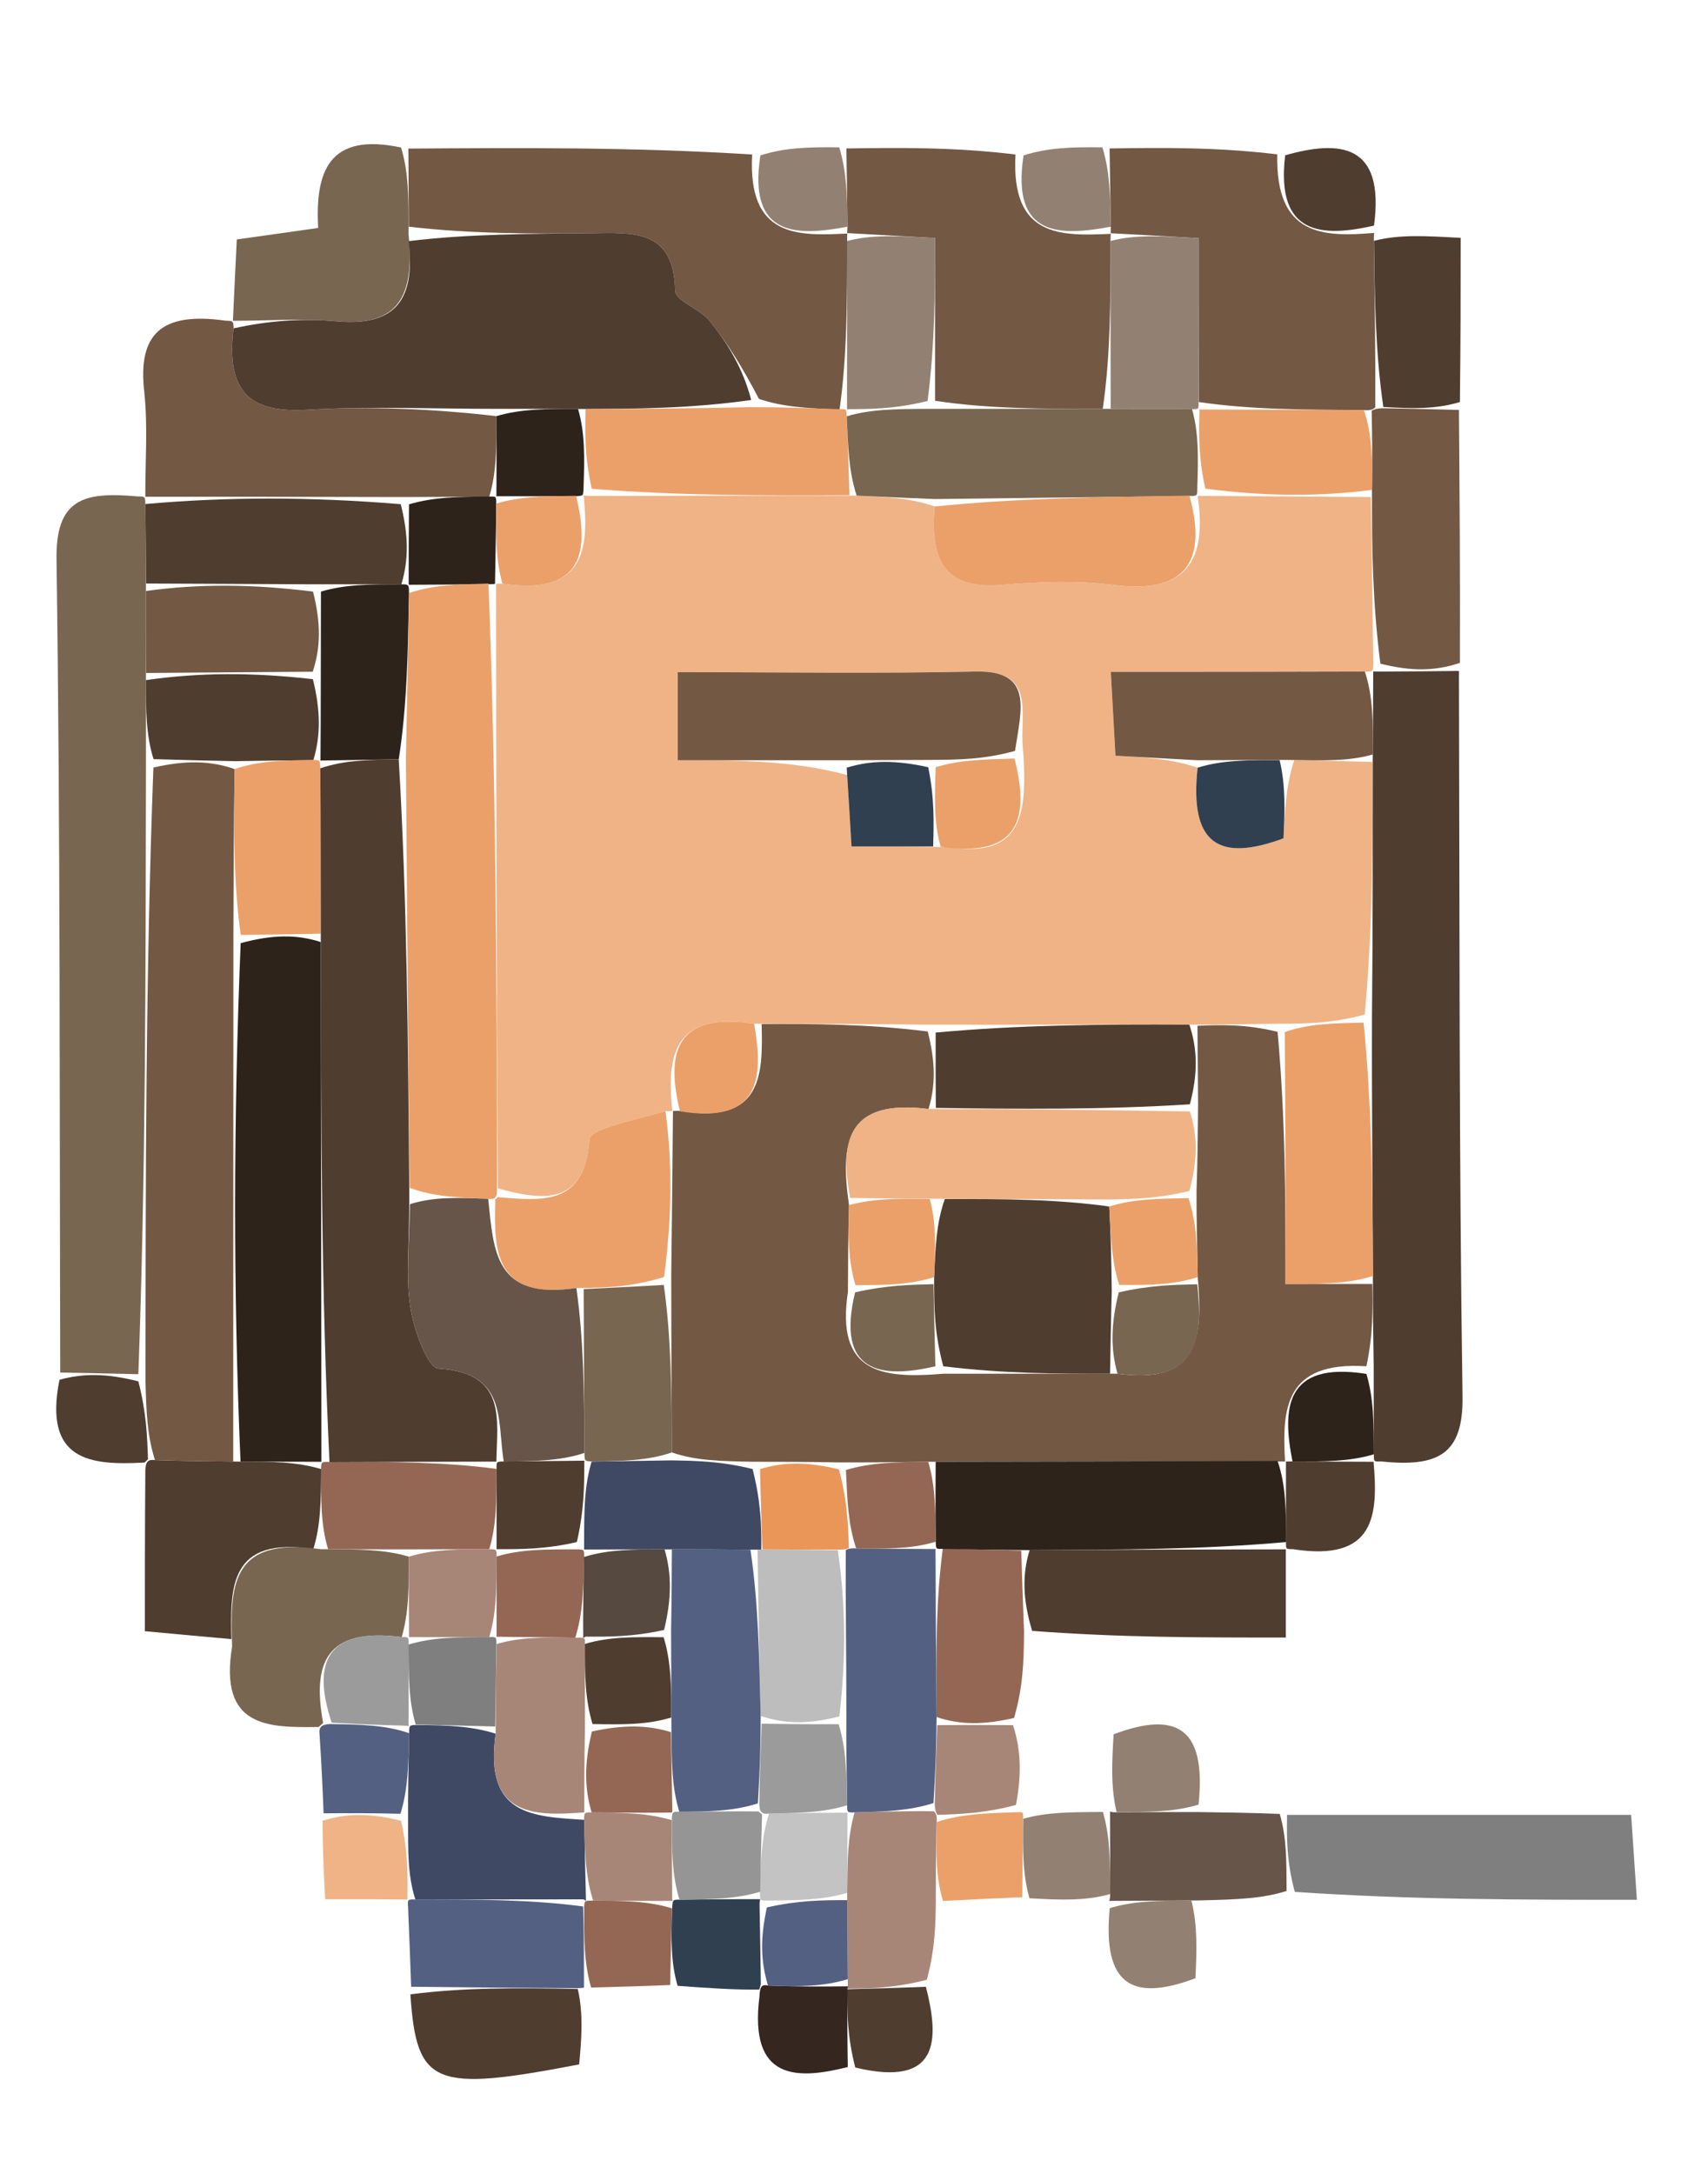 <?xml version="1.0" encoding="UTF-8"?>

<svg width="11px" height="14px" viewBox="0 0 11 14" version="1.1" xmlns="http://www.w3.org/2000/svg" xmlns:xlink="http://www.w3.org/1999/xlink">
    <g id="Page-1" stroke="none" stroke-width="1" fill="none" fill-rule="evenodd">
        <g id="Group-11" transform="translate(0.362, 0.928)" fill-rule="nonzero">
            <path d="M0.026,7.911 C0.021,6.167 0.027,4.422 0.002,2.678 C-0.004,2.289 0.17,2.236 0.524,2.269 C0.574,2.269 0.573,2.271 0.574,2.318 C0.576,2.519 0.578,2.674 0.578,2.878 C0.578,3.086 0.578,3.246 0.578,3.452 C0.578,3.652 0.578,3.806 0.578,4.013 C0.576,5.352 0.576,6.637 0.529,7.922 C0.331,7.918 0.178,7.914 0.026,7.911 Z" id="Path" fill="#796651"></path>
            <path d="M9.034,3.393 C9.039,4.95 9.034,6.508 9.057,8.065 C9.063,8.442 8.896,8.521 8.534,8.484 C8.485,8.485 8.486,8.486 8.486,8.438 C8.485,8.234 8.485,8.077 8.485,7.871 C8.482,7.662 8.479,7.502 8.48,7.29 C8.478,6.711 8.472,6.184 8.474,5.606 C8.48,5.029 8.478,4.504 8.479,3.931 C8.481,3.719 8.481,3.557 8.482,3.396 C8.483,3.397 8.48,3.396 8.526,3.397 C8.726,3.396 8.88,3.395 9.034,3.393 Z" id="Path" fill="#4F3D2F"></path>
            <path d="M2.268,0.029 C2.989,0.024 3.71,0.019 4.482,0.067 C4.453,0.603 4.774,0.592 5.097,0.576 C5.095,0.575 5.093,0.573 5.094,0.624 C5.094,1.021 5.093,1.367 5.045,1.71 C4.84,1.701 4.682,1.694 4.526,1.641 C4.422,1.442 4.324,1.283 4.208,1.138 C4.146,1.061 3.987,1.009 3.986,0.944 C3.979,0.545 3.712,0.571 3.444,0.574 C3.053,0.579 2.662,0.577 2.271,0.532 C2.27,0.333 2.269,0.181 2.268,0.029 Z" id="Path" fill="#735844"></path>
            <path d="M6.784,0.028 C7.126,0.023 7.469,0.019 7.864,0.066 C7.852,0.591 8.156,0.6 8.489,0.572 C8.489,0.572 8.485,0.575 8.486,0.625 C8.492,1.012 8.497,1.35 8.495,1.695 C8.488,1.703 8.472,1.718 8.422,1.713 C8.034,1.71 7.696,1.711 7.358,1.661 C7.357,1.283 7.357,0.957 7.357,0.606 C7.113,0.592 6.95,0.582 6.789,0.574 C6.79,0.575 6.793,0.578 6.792,0.532 C6.789,0.333 6.786,0.18 6.784,0.028 Z" id="Path" fill="#735844"></path>
            <path d="M5.089,0.028 C5.435,0.023 5.782,0.019 6.178,0.067 C6.148,0.603 6.469,0.592 6.793,0.578 C6.793,0.578 6.79,0.575 6.79,0.625 C6.79,1.019 6.79,1.362 6.74,1.705 C6.345,1.705 6.002,1.705 5.66,1.653 C5.66,1.278 5.66,0.954 5.66,0.605 C5.417,0.591 5.255,0.582 5.093,0.573 C5.093,0.573 5.095,0.575 5.096,0.53 C5.094,0.333 5.091,0.18 5.089,0.028 Z" id="Path" fill="#735844"></path>
            <path d="M0.574,2.268 C0.573,2.043 0.591,1.817 0.567,1.595 C0.525,1.223 0.676,1.079 1.089,1.137 C1.139,1.139 1.142,1.138 1.142,1.187 C1.092,1.601 1.253,1.732 1.614,1.711 C2.02,1.687 2.428,1.705 2.835,1.752 C2.836,1.957 2.836,2.114 2.789,2.271 C2.586,2.271 2.43,2.273 2.221,2.273 C1.636,2.271 1.105,2.271 0.573,2.271 C0.573,2.271 0.574,2.269 0.574,2.268 Z" id="Path" fill="#735844"></path>
            <path d="M7.927,10.76 C8.652,10.76 9.376,10.76 10.143,10.76 C10.155,10.932 10.165,11.087 10.18,11.307 C9.438,11.307 8.735,11.307 7.977,11.256 C7.923,11.057 7.925,10.909 7.927,10.76 Z" id="Path" fill="#7F7F7F"></path>
            <path d="M1.128,9.628 C0.968,9.614 0.807,9.599 0.571,9.577 C0.571,9.242 0.571,8.921 0.574,8.542 C0.576,8.484 0.591,8.47 0.636,8.475 C0.834,8.482 0.987,8.483 1.187,8.485 C1.392,8.485 1.549,8.486 1.706,8.533 C1.705,8.736 1.704,8.893 1.656,9.048 C1.114,8.965 1.121,9.296 1.128,9.628 Z" id="Path" fill="#4F3D2F"></path>
            <path d="M9.04,3.341 C8.88,3.395 8.726,3.396 8.528,3.346 C8.478,2.954 8.473,2.613 8.474,2.227 C8.477,2.027 8.475,1.873 8.472,1.718 C8.472,1.718 8.488,1.703 8.539,1.701 C8.738,1.704 8.886,1.708 9.034,1.712 C9.038,2.238 9.042,2.764 9.04,3.341 Z" id="Path" fill="#735844"></path>
            <path d="M1.133,9.675 C1.121,9.296 1.114,8.965 1.703,9.049 C1.956,9.05 2.113,9.05 2.271,9.097 C2.271,9.301 2.271,9.457 2.225,9.615 C1.73,9.551 1.65,9.789 1.719,10.168 C1.71,10.177 1.69,10.194 1.69,10.194 C1.367,10.198 1.046,10.201 1.133,9.675 Z" id="Path" fill="#796651"></path>
            <path d="M7.919,9.048 C7.919,9.211 7.919,9.374 7.919,9.618 C7.361,9.618 6.851,9.618 6.285,9.575 C6.225,9.373 6.22,9.215 6.269,9.055 C6.855,9.052 7.388,9.051 7.921,9.05 C7.92,9.05 7.919,9.048 7.919,9.048 Z" id="Path" fill="#4F3D2F"></path>
            <path d="M2.221,0.022 C2.269,0.181 2.27,0.333 2.269,0.58 C2.318,1.035 2.156,1.173 1.8,1.141 C1.582,1.121 1.361,1.138 1.142,1.138 C1.142,1.138 1.139,1.139 1.138,1.138 C1.145,0.972 1.154,0.807 1.163,0.614 C1.34,0.589 1.5,0.567 1.687,0.54 C1.668,0.18 1.752,-0.078 2.221,0.022 Z" id="Path" fill="#796651"></path>
            <path d="M5.665,11.318 C5.663,11.469 5.661,11.621 5.607,11.822 C5.401,11.875 5.247,11.879 5.096,11.879 C5.098,11.874 5.099,11.864 5.098,11.818 C5.096,11.618 5.095,11.464 5.094,11.262 C5.096,11.058 5.096,10.901 5.142,10.744 C5.341,10.739 5.493,10.734 5.653,10.737 C5.66,10.745 5.676,10.76 5.67,10.806 C5.665,11.007 5.665,11.162 5.665,11.318 Z" id="Path" fill="#A88677"></path>
            <path d="M7.88,10.754 C7.925,10.909 7.923,11.057 7.924,11.25 C7.769,11.299 7.612,11.305 7.358,11.311 C7.102,11.312 6.941,11.313 6.78,11.314 C6.78,11.314 6.788,11.31 6.788,11.265 C6.788,11.059 6.787,10.898 6.787,10.736 C6.787,10.736 6.788,10.745 6.832,10.743 C7.038,10.742 7.199,10.742 7.359,10.742 C7.517,10.744 7.675,10.746 7.88,10.754 Z" id="Path" fill="#675549"></path>
            <path d="M2.286,11.867 C2.28,11.71 2.275,11.554 2.266,11.352 C2.263,11.307 2.262,11.303 2.313,11.305 C2.706,11.305 3.048,11.304 3.394,11.35 C3.399,11.555 3.399,11.713 3.399,11.872 C3.399,11.872 3.409,11.874 3.358,11.876 C2.967,11.874 2.627,11.871 2.286,11.867 Z" id="Path" fill="#536082"></path>
            <path d="M2.281,11.916 C2.627,11.871 2.967,11.874 3.359,11.881 C3.397,12.048 3.382,12.212 3.368,12.367 C2.431,12.547 2.321,12.504 2.281,11.916 Z" id="Path" fill="#4F3D2F"></path>
            <path d="M6.215,9.058 C6.22,9.215 6.225,9.373 6.233,9.579 C6.232,9.781 6.226,9.936 6.169,10.136 C5.97,10.181 5.822,10.181 5.67,10.13 C5.665,9.733 5.665,9.387 5.71,9.044 C5.909,9.05 6.062,9.054 6.215,9.058 Z" id="Path" fill="#946754"></path>
            <path d="M9.04,1.661 C8.886,1.708 8.738,1.704 8.547,1.693 C8.497,1.35 8.492,1.012 8.487,0.623 C8.651,0.581 8.814,0.591 9.045,0.604 C9.045,0.955 9.045,1.282 9.04,1.661 Z" id="Path" fill="#4F3D2F"></path>
            <path d="M8.487,0.525 C8.156,0.6 7.852,0.591 7.915,0.072 C8.265,-0.027 8.558,-0.006 8.487,0.525 Z" id="Path" fill="#4F3D2F"></path>
            <path d="M6.792,0.532 C6.469,0.592 6.148,0.603 6.23,0.073 C6.385,0.023 6.539,0.018 6.738,0.021 C6.786,0.18 6.789,0.333 6.792,0.532 Z" id="Path" fill="#928172"></path>
            <path d="M5.043,0.021 C5.091,0.18 5.094,0.333 5.097,0.532 C4.774,0.592 4.453,0.603 4.535,0.073 C4.69,0.023 4.844,0.018 5.043,0.021 Z" id="Path" fill="#928172"></path>
            <path d="M0.021,7.958 C0.178,7.914 0.331,7.918 0.529,7.968 C0.58,8.166 0.586,8.318 0.591,8.47 C0.591,8.47 0.576,8.484 0.569,8.491 C0.222,8.51 -0.084,8.483 0.021,7.958 Z" id="Path" fill="#4F3D2F"></path>
            <path d="M8.484,8.484 C8.514,8.827 8.497,9.132 7.966,9.049 C7.919,9.048 7.92,9.05 7.92,9.003 C7.92,8.797 7.92,8.638 7.92,8.482 C7.92,8.485 7.914,8.484 7.962,8.484 C8.168,8.485 8.327,8.485 8.486,8.486 C8.486,8.486 8.485,8.485 8.484,8.484 Z" id="Path" fill="#4F3D2F"></path>
            <path d="M5.094,11.883 C5.247,11.879 5.401,11.875 5.601,11.867 C5.687,12.204 5.694,12.519 5.146,12.387 C5.095,12.187 5.094,12.035 5.094,11.883 Z" id="Path" fill="#4F3D2F"></path>
            <path d="M5.096,11.879 C5.094,12.035 5.095,12.187 5.098,12.384 C4.768,12.467 4.461,12.471 4.529,11.931 C4.532,11.873 4.538,11.849 4.584,11.859 C4.786,11.867 4.942,11.866 5.099,11.864 C5.099,11.864 5.098,11.874 5.096,11.879 Z" id="Path" fill="#352620"></path>
            <path d="M7.357,10.694 C7.199,10.742 7.038,10.742 6.829,10.741 C6.79,10.577 6.8,10.414 6.81,10.241 C7.223,10.086 7.408,10.206 7.357,10.694 Z" id="Path" fill="#928172"></path>
            <path d="M1.722,10.75 C1.716,10.595 1.709,10.44 1.696,10.24 C1.69,10.194 1.71,10.177 1.764,10.175 C1.97,10.178 2.122,10.182 2.273,10.234 C2.269,10.44 2.265,10.599 2.217,10.753 C2.022,10.748 1.872,10.749 1.722,10.75 Z" id="Path" fill="#536082"></path>
            <path d="M5.674,10.182 C5.822,10.181 5.97,10.181 6.162,10.182 C6.213,10.339 6.219,10.494 6.181,10.696 C5.982,10.749 5.829,10.755 5.676,10.76 C5.676,10.76 5.66,10.745 5.658,10.692 C5.662,10.487 5.668,10.334 5.674,10.182 Z" id="Path" fill="#A88677"></path>
            <path d="M3.445,11.872 C3.399,11.713 3.399,11.555 3.4,11.351 C3.402,11.306 3.412,11.314 3.458,11.312 C3.659,11.313 3.814,11.315 3.966,11.362 C3.96,11.557 3.957,11.707 3.954,11.856 C3.8,11.862 3.646,11.867 3.445,11.872 Z" id="Path" fill="#946754"></path>
            <path d="M4.002,11.861 C3.957,11.707 3.96,11.557 3.967,11.359 C3.971,11.311 3.967,11.305 4.014,11.306 C4.22,11.304 4.378,11.302 4.535,11.303 C4.533,11.307 4.528,11.313 4.53,11.358 C4.534,11.552 4.536,11.7 4.538,11.849 C4.538,11.849 4.532,11.873 4.528,11.885 C4.366,11.887 4.208,11.876 4.002,11.861 Z" id="Path" fill="#304050"></path>
            <path d="M6.785,11.361 C6.941,11.313 7.102,11.312 7.311,11.312 C7.352,11.476 7.345,11.639 7.337,11.812 C6.924,11.968 6.738,11.85 6.785,11.361 Z" id="Path" fill="#928172"></path>
            <path d="M1.715,10.798 C1.872,10.749 2.022,10.748 2.221,10.798 C2.266,11 2.264,11.152 2.262,11.303 C2.262,11.303 2.263,11.307 2.264,11.305 C2.104,11.303 1.943,11.303 1.732,11.303 C1.724,11.15 1.716,10.998 1.715,10.798 Z" id="Path" fill="#EFB385"></path>
            <path d="M5.67,10.806 C5.829,10.755 5.982,10.749 6.182,10.743 C6.229,10.742 6.227,10.74 6.227,10.785 C6.225,10.984 6.223,11.137 6.222,11.29 C6.067,11.297 5.912,11.304 5.711,11.314 C5.665,11.162 5.665,11.007 5.67,10.806 Z" id="Path" fill="#EBA069"></path>
            <path d="M6.268,11.297 C6.223,11.137 6.225,10.984 6.228,10.785 C6.385,10.741 6.539,10.743 6.741,10.741 C6.787,10.898 6.788,11.059 6.788,11.27 C6.63,11.314 6.472,11.309 6.268,11.297 Z" id="Path" fill="#928172"></path>
            <path d="M0.636,8.475 C0.586,8.318 0.58,8.166 0.575,7.968 C0.576,6.637 0.576,5.352 0.626,4.015 C0.835,3.967 0.994,3.971 1.149,4.025 C1.143,4.414 1.142,4.752 1.141,5.144 C1.141,6.293 1.14,7.389 1.14,8.485 C0.987,8.483 0.834,8.482 0.636,8.475 Z" id="Path" fill="#735844"></path>
            <path d="M0.574,2.318 C1.105,2.271 1.636,2.271 2.219,2.319 C2.27,2.522 2.27,2.678 2.223,2.835 C2.019,2.835 1.862,2.835 1.654,2.835 C1.262,2.833 0.92,2.831 0.579,2.83 C0.578,2.674 0.576,2.519 0.574,2.318 Z" id="Path" fill="#4F3D2F"></path>
            <path d="M0.578,2.878 C0.92,2.831 1.262,2.833 1.654,2.882 C1.705,3.085 1.704,3.241 1.652,3.398 C1.26,3.401 0.92,3.403 0.579,3.406 C0.578,3.246 0.578,3.086 0.578,2.878 Z" id="Path" fill="#735844"></path>
            <path d="M0.578,3.452 C0.92,3.403 1.26,3.401 1.653,3.446 C1.704,3.652 1.703,3.811 1.656,3.968 C1.458,3.969 1.306,3.971 1.154,3.974 C0.994,3.971 0.835,3.967 0.627,3.961 C0.578,3.806 0.578,3.652 0.578,3.452 Z" id="Path" fill="#4F3D2F"></path>
            <path d="M8.467,2.273 C8.473,2.613 8.478,2.954 8.482,3.345 C8.48,3.396 8.483,3.397 8.43,3.398 C7.857,3.399 7.339,3.399 6.792,3.399 C6.805,3.629 6.813,3.772 6.822,3.939 C7.018,3.95 7.183,3.959 7.351,4.016 C7.297,4.512 7.49,4.624 7.904,4.471 C7.912,4.298 7.919,4.133 7.973,3.967 C8.171,3.97 8.324,3.975 8.477,3.979 C8.478,4.504 8.48,5.029 8.427,5.606 C8.218,5.662 8.063,5.665 7.861,5.665 C7.66,5.667 7.505,5.672 7.298,5.671 C6.719,5.668 6.192,5.673 5.615,5.671 C5.224,5.666 4.883,5.666 4.495,5.665 C3.968,5.584 3.932,5.877 3.968,6.229 C3.966,6.225 3.972,6.229 3.924,6.228 C3.722,6.287 3.439,6.339 3.434,6.411 C3.404,6.839 3.134,6.805 2.844,6.725 C2.837,5.391 2.833,4.108 2.833,2.83 C2.835,2.835 2.826,2.83 2.874,2.831 C3.402,2.909 3.432,2.613 3.397,2.263 C3.398,2.265 3.393,2.264 3.446,2.266 C4.036,2.266 4.573,2.263 5.155,2.264 C5.353,2.273 5.505,2.28 5.658,2.334 C5.623,2.706 5.743,2.869 6.094,2.839 C6.334,2.818 6.579,2.81 6.816,2.84 C7.283,2.899 7.413,2.677 7.351,2.264 C7.352,2.266 7.348,2.264 7.399,2.266 C7.789,2.269 8.128,2.271 8.467,2.273 M5.744,4.527 C6.228,4.604 6.261,4.31 6.223,3.855 C6.214,3.644 6.297,3.389 5.923,3.397 C5.294,3.411 4.663,3.401 4.003,3.401 C4.003,3.608 4.003,3.761 4.003,3.968 C4.387,3.968 4.738,3.968 5.094,4.063 C5.103,4.207 5.112,4.35 5.122,4.523 C5.32,4.523 5.484,4.523 5.744,4.527 Z" id="Shape" fill="#EFB385"></path>
            <path d="M7.35,5.678 C7.505,5.672 7.66,5.667 7.866,5.717 C7.917,6.283 7.917,6.795 7.917,7.341 C8.15,7.341 8.313,7.341 8.476,7.341 C8.479,7.502 8.482,7.662 8.438,7.871 C7.911,7.837 7.895,8.145 7.914,8.484 C7.914,8.484 7.92,8.485 7.867,8.484 C7.097,8.484 6.381,8.485 5.616,8.486 C5.406,8.488 5.244,8.491 5.037,8.49 C4.839,8.486 4.687,8.486 4.488,8.486 C4.282,8.482 4.123,8.48 3.965,8.426 C3.963,8.031 3.961,7.687 3.961,7.292 C3.966,6.904 3.969,6.567 3.972,6.229 C3.972,6.229 3.966,6.225 4.015,6.226 C4.546,6.316 4.552,5.998 4.543,5.667 C4.883,5.666 5.224,5.666 5.613,5.715 C5.663,5.913 5.664,6.06 5.618,6.214 C5.094,6.148 5.046,6.421 5.106,6.833 C5.1,7.034 5.1,7.189 5.099,7.391 C5.02,7.912 5.31,7.953 5.714,7.919 C6.106,7.919 6.447,7.919 6.835,7.919 C7.362,7.99 7.385,7.69 7.352,7.297 C7.349,7.096 7.343,6.942 7.344,6.741 C7.351,6.542 7.352,6.388 7.354,6.187 C7.353,5.987 7.351,5.832 7.35,5.678 Z" id="Path" fill="#735844"></path>
            <path d="M8.48,7.29 C8.313,7.341 8.15,7.341 7.917,7.341 C7.917,6.795 7.917,6.283 7.912,5.719 C8.063,5.665 8.218,5.662 8.42,5.658 C8.472,6.184 8.478,6.711 8.48,7.29 Z" id="Path" fill="#EBA069"></path>
            <path d="M8.479,3.931 C8.324,3.975 8.171,3.97 7.924,3.966 C7.67,3.967 7.509,3.967 7.349,3.968 C7.183,3.959 7.018,3.95 6.822,3.939 C6.813,3.772 6.805,3.629 6.792,3.399 C7.339,3.399 7.857,3.399 8.428,3.397 C8.481,3.557 8.481,3.719 8.479,3.931 Z" id="Path" fill="#735844"></path>
            <path d="M7.962,8.484 C7.895,8.145 7.911,7.837 8.438,7.92 C8.485,8.077 8.485,8.234 8.486,8.438 C8.327,8.485 8.168,8.485 7.962,8.484 Z" id="Path" fill="#2E231B"></path>
            <path d="M1.142,1.187 C1.361,1.138 1.582,1.121 1.8,1.141 C2.156,1.173 2.318,1.035 2.27,0.625 C2.662,0.577 3.053,0.579 3.444,0.574 C3.712,0.571 3.979,0.545 3.986,0.944 C3.987,1.009 4.146,1.061 4.208,1.138 C4.324,1.283 4.422,1.442 4.476,1.648 C4.086,1.703 3.748,1.705 3.361,1.706 C3.154,1.705 2.994,1.705 2.835,1.705 C2.428,1.705 2.02,1.687 1.614,1.711 C1.253,1.732 1.092,1.601 1.142,1.187 Z" id="Path" fill="#4F3D2F"></path>
            <path d="M3.409,1.707 C3.748,1.705 4.086,1.703 4.474,1.694 C4.682,1.694 4.84,1.701 5.045,1.707 C5.093,1.706 5.088,1.707 5.091,1.753 C5.1,1.953 5.104,2.107 5.109,2.261 C4.573,2.263 4.036,2.266 3.449,2.22 C3.403,2.017 3.406,1.862 3.409,1.707 Z" id="Path" fill="#EBA069"></path>
            <path d="M5.094,0.624 C5.255,0.582 5.417,0.591 5.66,0.605 C5.66,0.954 5.66,1.278 5.612,1.654 C5.405,1.706 5.246,1.707 5.088,1.707 C5.088,1.707 5.093,1.706 5.093,1.709 C5.093,1.367 5.094,1.021 5.094,0.624 Z" id="Path" fill="#928172"></path>
            <path d="M6.791,1.705 C6.79,1.362 6.79,1.019 6.789,0.624 C6.95,0.582 7.113,0.592 7.357,0.606 C7.357,0.957 7.357,1.283 7.357,1.657 C7.357,1.706 7.363,1.707 7.315,1.707 C7.109,1.706 6.95,1.705 6.791,1.705 Z" id="Path" fill="#928172"></path>
            <path d="M8.474,2.227 C8.128,2.271 7.789,2.269 7.401,2.219 C7.355,2.016 7.359,1.862 7.363,1.707 C7.363,1.707 7.357,1.706 7.358,1.709 C7.696,1.711 8.034,1.71 8.422,1.713 C8.475,1.873 8.477,2.027 8.474,2.227 Z" id="Path" fill="#EBA069"></path>
            <path d="M7.315,1.707 C7.359,1.862 7.355,2.016 7.349,2.217 C7.348,2.264 7.352,2.266 7.299,2.266 C6.716,2.273 6.187,2.28 5.658,2.286 C5.505,2.28 5.353,2.273 5.155,2.264 C5.104,2.107 5.1,1.953 5.091,1.753 C5.246,1.707 5.405,1.706 5.612,1.705 C6.002,1.705 6.345,1.705 6.74,1.705 C6.95,1.705 7.109,1.706 7.315,1.707 Z" id="Path" fill="#796651"></path>
            <path d="M2.27,2.835 C2.27,2.678 2.27,2.522 2.272,2.32 C2.43,2.273 2.586,2.271 2.788,2.27 C2.835,2.269 2.833,2.268 2.834,2.315 C2.832,2.518 2.829,2.674 2.826,2.83 C2.826,2.83 2.835,2.835 2.786,2.834 C2.584,2.836 2.429,2.838 2.274,2.838 C2.272,2.837 2.27,2.835 2.27,2.835 Z" id="Path" fill="#2E231B"></path>
            <path d="M3.361,1.706 C3.406,1.862 3.403,2.017 3.396,2.218 C3.393,2.264 3.398,2.265 3.35,2.267 C3.146,2.268 2.989,2.268 2.833,2.268 C2.833,2.268 2.835,2.269 2.835,2.27 C2.836,2.114 2.836,1.957 2.835,1.752 C2.994,1.705 3.154,1.705 3.361,1.706 Z" id="Path" fill="#2E231B"></path>
            <path d="M1.187,8.485 C1.14,7.389 1.141,6.293 1.188,5.146 C1.391,5.091 1.547,5.088 1.704,5.139 C1.706,6.291 1.707,7.39 1.708,8.487 C1.707,8.486 1.707,8.486 1.707,8.486 C1.549,8.486 1.392,8.485 1.187,8.485 Z" id="Path" fill="#2E231B"></path>
            <path d="M2.271,9.05 C2.113,9.05 1.956,9.05 1.751,9.049 C1.704,8.893 1.705,8.736 1.706,8.533 C1.707,8.486 1.707,8.486 1.759,8.487 C2.152,8.486 2.494,8.486 2.836,8.532 C2.836,8.735 2.836,8.892 2.789,9.049 C2.585,9.049 2.428,9.05 2.271,9.05 Z" id="Path" fill="#946754"></path>
            <path d="M2.271,9.097 C2.428,9.05 2.585,9.049 2.789,9.049 C2.835,9.05 2.837,9.049 2.836,9.096 C2.836,9.3 2.836,9.457 2.789,9.615 C2.584,9.615 2.426,9.616 2.269,9.615 C2.269,9.615 2.272,9.614 2.272,9.614 C2.271,9.457 2.271,9.301 2.271,9.097 Z" id="Path" fill="#A88677"></path>
            <path d="M2.274,10.187 C2.122,10.182 1.97,10.178 1.774,10.166 C1.65,9.789 1.73,9.551 2.225,9.615 C2.272,9.614 2.269,9.615 2.27,9.662 C2.27,9.865 2.269,10.021 2.269,10.179 C2.271,10.182 2.274,10.187 2.274,10.187 Z" id="Path" fill="#9B9B9B"></path>
            <path d="M5.664,8.486 C6.381,8.485 7.097,8.484 7.866,8.481 C7.92,8.638 7.92,8.797 7.921,9.003 C7.388,9.051 6.855,9.052 6.269,9.055 C6.062,9.054 5.909,9.05 5.709,9.047 C5.662,9.048 5.668,9.048 5.664,9.001 C5.662,8.798 5.663,8.642 5.664,8.486 Z" id="Path" fill="#2E231B"></path>
            <path d="M5.67,10.13 C5.668,10.334 5.662,10.487 5.65,10.684 C5.493,10.734 5.341,10.739 5.142,10.744 C5.095,10.745 5.094,10.746 5.094,10.698 C5.091,10.491 5.087,10.332 5.089,10.123 C5.089,9.734 5.083,9.397 5.085,9.055 C5.092,9.051 5.105,9.041 5.152,9.044 C5.355,9.047 5.511,9.047 5.668,9.048 C5.668,9.048 5.662,9.048 5.663,9.045 C5.665,9.387 5.665,9.733 5.67,10.13 Z" id="Path" fill="#536082"></path>
            <path d="M4.584,11.859 C4.536,11.7 4.534,11.552 4.577,11.356 C4.78,11.31 4.937,11.309 5.094,11.309 C5.095,11.464 5.096,11.618 5.098,11.818 C4.942,11.866 4.786,11.867 4.584,11.859 Z" id="Path" fill="#536082"></path>
            <path d="M5.094,11.262 C4.937,11.309 4.78,11.31 4.576,11.312 C4.528,11.313 4.533,11.307 4.532,11.258 C4.537,11.059 4.541,10.908 4.591,10.752 C4.789,10.747 4.941,10.746 5.094,10.746 C5.094,10.746 5.095,10.745 5.096,10.744 C5.096,10.901 5.096,11.058 5.094,11.262 Z" id="Path" fill="#C3C3C3"></path>
            <path d="M2.313,11.305 C2.264,11.152 2.266,11 2.266,10.803 C2.265,10.599 2.269,10.44 2.273,10.234 C2.274,10.187 2.271,10.182 2.316,10.181 C2.517,10.183 2.672,10.187 2.83,10.237 C2.756,10.765 3.066,10.77 3.401,10.792 C3.404,10.997 3.408,11.156 3.412,11.314 C3.412,11.314 3.402,11.306 3.395,11.304 C3.048,11.304 2.706,11.305 2.313,11.305 Z" id="Path" fill="#404964"></path>
            <path d="M3.458,11.312 C3.408,11.156 3.404,10.997 3.4,10.792 C3.4,10.745 3.401,10.744 3.448,10.744 C3.651,10.746 3.807,10.747 3.964,10.794 C3.965,10.996 3.966,11.15 3.967,11.305 C3.967,11.305 3.971,11.311 3.97,11.314 C3.814,11.315 3.659,11.313 3.458,11.312 Z" id="Path" fill="#A88677"></path>
            <path d="M4.014,11.306 C3.966,11.15 3.965,10.996 3.965,10.792 C3.966,10.743 3.968,10.738 4.013,10.74 C4.21,10.739 4.362,10.736 4.522,10.738 C4.53,10.744 4.546,10.757 4.546,10.757 C4.541,10.908 4.537,11.059 4.534,11.255 C4.378,11.302 4.22,11.304 4.014,11.306 Z" id="Path" fill="#959595"></path>
            <path d="M1.703,5.085 C1.547,5.088 1.391,5.091 1.188,5.093 C1.142,4.752 1.143,4.414 1.149,4.025 C1.306,3.971 1.458,3.969 1.656,3.966 C1.701,3.967 1.699,3.97 1.701,4.02 C1.704,4.409 1.703,4.747 1.703,5.085 Z" id="Path" fill="#EBA069"></path>
            <path d="M1.702,3.968 C1.703,3.811 1.704,3.652 1.704,3.445 C1.704,3.241 1.705,3.085 1.705,2.882 C1.862,2.835 2.019,2.835 2.223,2.835 C2.27,2.835 2.272,2.837 2.272,2.889 C2.265,3.281 2.259,3.621 2.206,3.962 C2.006,3.965 1.853,3.968 1.699,3.97 C1.699,3.97 1.701,3.967 1.702,3.968 Z" id="Path" fill="#2E231B"></path>
            <path d="M2.252,3.96 C2.259,3.621 2.265,3.281 2.273,2.891 C2.429,2.838 2.584,2.836 2.784,2.83 C2.833,4.108 2.837,5.391 2.839,6.73 C2.838,6.787 2.828,6.797 2.782,6.793 C2.585,6.784 2.432,6.779 2.276,6.722 C2.266,5.767 2.259,4.864 2.252,3.96 Z" id="Path" fill="#EBA069"></path>
            <path d="M5.089,3.968 C4.738,3.968 4.387,3.968 4.003,3.968 C4.003,3.761 4.003,3.608 4.003,3.401 C4.663,3.401 5.294,3.411 5.923,3.397 C6.297,3.389 6.214,3.644 6.175,3.908 C5.973,3.963 5.819,3.965 5.618,3.966 C5.409,3.967 5.249,3.967 5.089,3.968 Z" id="Path" fill="#735844"></path>
            <path d="M3.924,6.228 C3.969,6.567 3.966,6.904 3.915,7.296 C3.709,7.359 3.553,7.366 3.35,7.367 C2.821,7.446 2.818,7.127 2.828,6.797 C2.828,6.797 2.838,6.787 2.843,6.782 C3.134,6.805 3.404,6.839 3.434,6.411 C3.439,6.339 3.722,6.287 3.924,6.228 Z" id="Path" fill="#EBA069"></path>
            <path d="M7.298,5.671 C7.351,5.832 7.353,5.987 7.301,6.184 C6.721,6.22 6.193,6.214 5.665,6.207 C5.664,6.06 5.663,5.913 5.664,5.722 C6.192,5.673 6.719,5.668 7.298,5.671 Z" id="Path" fill="#4F3D2F"></path>
            <path d="M5.658,2.334 C6.187,2.28 6.716,2.273 7.298,2.264 C7.413,2.677 7.283,2.899 6.816,2.84 C6.579,2.81 6.334,2.818 6.094,2.839 C5.743,2.869 5.623,2.706 5.658,2.334 Z" id="Path" fill="#EBA069"></path>
            <path d="M2.834,2.315 C2.989,2.268 3.146,2.268 3.348,2.265 C3.432,2.613 3.402,2.909 2.874,2.831 C2.829,2.674 2.832,2.518 2.834,2.315 Z" id="Path" fill="#EBA069"></path>
            <path d="M5.091,4.016 C5.249,3.967 5.409,3.967 5.616,4.013 C5.657,4.214 5.652,4.369 5.648,4.523 C5.484,4.523 5.32,4.523 5.122,4.523 C5.112,4.35 5.103,4.207 5.091,4.016 Z" id="Path" fill="#304050"></path>
            <path d="M5.696,4.525 C5.652,4.369 5.657,4.214 5.664,4.013 C5.819,3.965 5.973,3.963 6.172,3.957 C6.261,4.31 6.228,4.604 5.696,4.525 Z" id="Path" fill="#EBA069"></path>
            <path d="M7.351,4.016 C7.509,3.967 7.67,3.967 7.879,3.967 C7.919,4.133 7.912,4.298 7.904,4.471 C7.49,4.624 7.297,4.512 7.351,4.016 Z" id="Path" fill="#304050"></path>
            <path d="M4.495,5.665 C4.552,5.998 4.546,6.316 4.017,6.229 C3.932,5.877 3.968,5.584 4.495,5.665 Z" id="Path" fill="#EBA069"></path>
            <path d="M6.787,7.919 C6.447,7.919 6.106,7.919 5.713,7.871 C5.657,7.663 5.653,7.503 5.654,7.297 C5.663,7.1 5.668,6.948 5.723,6.794 C6.108,6.793 6.443,6.795 6.782,6.842 C6.792,7.039 6.796,7.191 6.798,7.39 C6.792,7.599 6.79,7.759 6.787,7.919 Z" id="Path" fill="#4F3D2F"></path>
            <path d="M6.777,6.797 C6.443,6.795 6.108,6.793 5.676,6.792 C5.424,6.79 5.268,6.789 5.113,6.787 C5.046,6.421 5.094,6.148 5.618,6.214 C6.193,6.214 6.721,6.22 7.301,6.23 C7.352,6.388 7.351,6.542 7.298,6.742 C7.089,6.792 6.933,6.794 6.777,6.797 Z" id="Path" fill="#EFB385"></path>
            <path d="M3.965,8.477 C4.123,8.48 4.282,8.482 4.485,8.533 C4.537,8.737 4.543,8.893 4.541,9.051 C4.533,9.052 4.517,9.053 4.471,9.052 C4.272,9.05 4.119,9.05 3.918,9.05 C3.713,9.05 3.555,9.051 3.398,9.051 C3.4,9.05 3.4,9.051 3.4,9.004 C3.4,8.799 3.401,8.642 3.448,8.485 C3.651,8.482 3.808,8.479 3.965,8.477 Z" id="Path" fill="#404964"></path>
            <path d="M3.965,8.426 C3.808,8.479 3.651,8.482 3.448,8.484 C3.401,8.482 3.403,8.479 3.402,8.429 C3.4,8.044 3.398,7.709 3.397,7.374 C3.553,7.366 3.709,7.359 3.913,7.347 C3.961,7.687 3.963,8.031 3.965,8.426 Z" id="Path" fill="#796651"></path>
            <path d="M5.65,7.342 C5.653,7.503 5.657,7.663 5.662,7.871 C5.31,7.953 5.02,7.912 5.145,7.395 C5.345,7.349 5.497,7.346 5.65,7.342 Z" id="Path" fill="#796651"></path>
            <path d="M6.835,7.919 C6.79,7.759 6.792,7.599 6.843,7.395 C7.044,7.349 7.197,7.346 7.349,7.343 C7.385,7.69 7.362,7.99 6.835,7.919 Z" id="Path" fill="#796651"></path>
            <path d="M5.654,7.297 C5.497,7.346 5.345,7.349 5.147,7.348 C5.1,7.189 5.1,7.034 5.106,6.833 C5.268,6.789 5.424,6.79 5.626,6.794 C5.668,6.948 5.663,7.1 5.654,7.297 Z" id="Path" fill="#EBA069"></path>
            <path d="M7.352,7.297 C7.197,7.346 7.044,7.349 6.846,7.347 C6.796,7.191 6.792,7.039 6.782,6.842 C6.933,6.794 7.089,6.792 7.292,6.788 C7.343,6.942 7.349,7.096 7.352,7.297 Z" id="Path" fill="#EBA069"></path>
            <path d="M4.548,9.05 C4.543,8.893 4.537,8.737 4.533,8.533 C4.687,8.486 4.839,8.486 5.041,8.535 C5.095,8.737 5.1,8.889 5.105,9.041 C5.105,9.041 5.092,9.051 5.041,9.052 C4.843,9.052 4.696,9.051 4.548,9.05 Z" id="Path" fill="#E99658"></path>
            <path d="M5.152,9.044 C5.1,8.889 5.095,8.737 5.086,8.539 C5.244,8.491 5.406,8.488 5.616,8.486 C5.663,8.642 5.662,8.798 5.664,9.001 C5.511,9.047 5.355,9.047 5.152,9.044 Z" id="Path" fill="#946754"></path>
            <path d="M2.206,3.962 C2.259,4.864 2.266,5.767 2.274,6.775 C2.275,7.084 2.25,7.292 2.281,7.492 C2.303,7.636 2.392,7.882 2.462,7.886 C2.903,7.913 2.839,8.21 2.835,8.485 C2.835,8.485 2.835,8.485 2.835,8.485 C2.494,8.486 2.152,8.486 1.76,8.488 C1.707,7.39 1.706,6.291 1.704,5.139 C1.703,4.747 1.704,4.409 1.701,4.02 C1.853,3.968 2.006,3.965 2.206,3.962 Z" id="Path" fill="#4F3D2F"></path>
            <path d="M3.401,8.484 C3.401,8.642 3.4,8.799 3.353,9.003 C3.15,9.05 2.993,9.049 2.837,9.049 C2.837,9.049 2.835,9.05 2.836,9.049 C2.836,8.892 2.836,8.735 2.836,8.532 C2.835,8.485 2.835,8.485 2.882,8.484 C3.087,8.482 3.245,8.481 3.403,8.479 C3.403,8.479 3.401,8.482 3.401,8.484 Z" id="Path" fill="#4F3D2F"></path>
            <path d="M2.836,9.096 C2.993,9.049 3.15,9.05 3.353,9.05 C3.4,9.051 3.4,9.05 3.4,9.098 C3.396,9.304 3.392,9.463 3.343,9.619 C3.143,9.616 2.99,9.614 2.836,9.613 C2.835,9.614 2.836,9.614 2.836,9.614 C2.836,9.457 2.836,9.3 2.836,9.096 Z" id="Path" fill="#946754"></path>
            <path d="M2.827,10.191 C2.672,10.187 2.517,10.183 2.315,10.178 C2.269,10.021 2.27,9.865 2.269,9.663 C2.426,9.616 2.584,9.615 2.789,9.615 C2.836,9.614 2.835,9.614 2.835,9.661 C2.832,9.869 2.83,10.03 2.827,10.191 Z" id="Path" fill="#7F7F7F"></path>
            <path d="M4.541,9.051 C4.696,9.051 4.843,9.052 5.034,9.056 C5.083,9.397 5.089,9.734 5.044,10.126 C4.844,10.177 4.693,10.175 4.537,10.123 C4.527,9.733 4.522,9.393 4.517,9.053 C4.517,9.053 4.533,9.052 4.541,9.051 Z" id="Path" fill="#BDBDBD"></path>
            <path d="M4.543,10.173 C4.693,10.175 4.844,10.177 5.039,10.176 C5.087,10.332 5.091,10.491 5.094,10.698 C4.941,10.746 4.789,10.747 4.591,10.752 C4.546,10.757 4.53,10.744 4.528,10.692 C4.531,10.484 4.537,10.329 4.543,10.173 Z" id="Path" fill="#9B9B9B"></path>
            <path d="M2.83,10.237 C2.83,10.03 2.832,9.869 2.836,9.66 C2.99,9.614 3.143,9.616 3.348,9.619 C3.4,9.62 3.408,9.612 3.405,9.659 C3.404,9.861 3.406,10.016 3.405,10.219 C3.401,10.426 3.401,10.585 3.401,10.744 C3.401,10.744 3.4,10.745 3.401,10.744 C3.066,10.77 2.756,10.765 2.83,10.237 Z" id="Path" fill="#A88677"></path>
            <path d="M3.448,10.744 C3.401,10.585 3.401,10.426 3.45,10.223 C3.652,10.179 3.805,10.18 3.959,10.227 C3.963,10.428 3.965,10.583 3.968,10.738 C3.968,10.738 3.966,10.743 3.964,10.745 C3.807,10.747 3.651,10.746 3.448,10.744 Z" id="Path" fill="#946754"></path>
            <path d="M4.013,10.74 C3.965,10.583 3.963,10.428 3.962,10.18 C3.962,9.93 3.96,9.774 3.96,9.57 C3.964,9.365 3.964,9.208 3.965,9.05 C4.119,9.05 4.272,9.05 4.471,9.052 C4.522,9.393 4.527,9.733 4.537,10.123 C4.537,10.329 4.531,10.484 4.519,10.686 C4.362,10.736 4.21,10.739 4.013,10.74 Z" id="Path" fill="#536082"></path>
            <path d="M3.402,8.429 C3.245,8.481 3.087,8.482 2.882,8.485 C2.839,8.21 2.903,7.913 2.462,7.886 C2.392,7.882 2.303,7.636 2.281,7.492 C2.25,7.292 2.275,7.084 2.278,6.827 C2.432,6.779 2.585,6.784 2.782,6.793 C2.818,7.127 2.821,7.446 3.35,7.367 C3.398,7.709 3.4,8.044 3.402,8.429 Z" id="Path" fill="#675549"></path>
            <path d="M3.918,9.05 C3.964,9.208 3.964,9.365 3.915,9.569 C3.713,9.614 3.56,9.613 3.408,9.612 C3.408,9.612 3.4,9.62 3.394,9.621 C3.392,9.463 3.396,9.304 3.399,9.099 C3.555,9.051 3.713,9.05 3.918,9.05 Z" id="Path" fill="#564940"></path>
            <path d="M3.405,9.659 C3.56,9.613 3.713,9.614 3.912,9.616 C3.96,9.774 3.962,9.93 3.961,10.133 C3.805,10.18 3.652,10.179 3.454,10.175 C3.406,10.016 3.404,9.861 3.405,9.659 Z" id="Path" fill="#4F3D2F"></path>
        </g>
    </g>
</svg>
